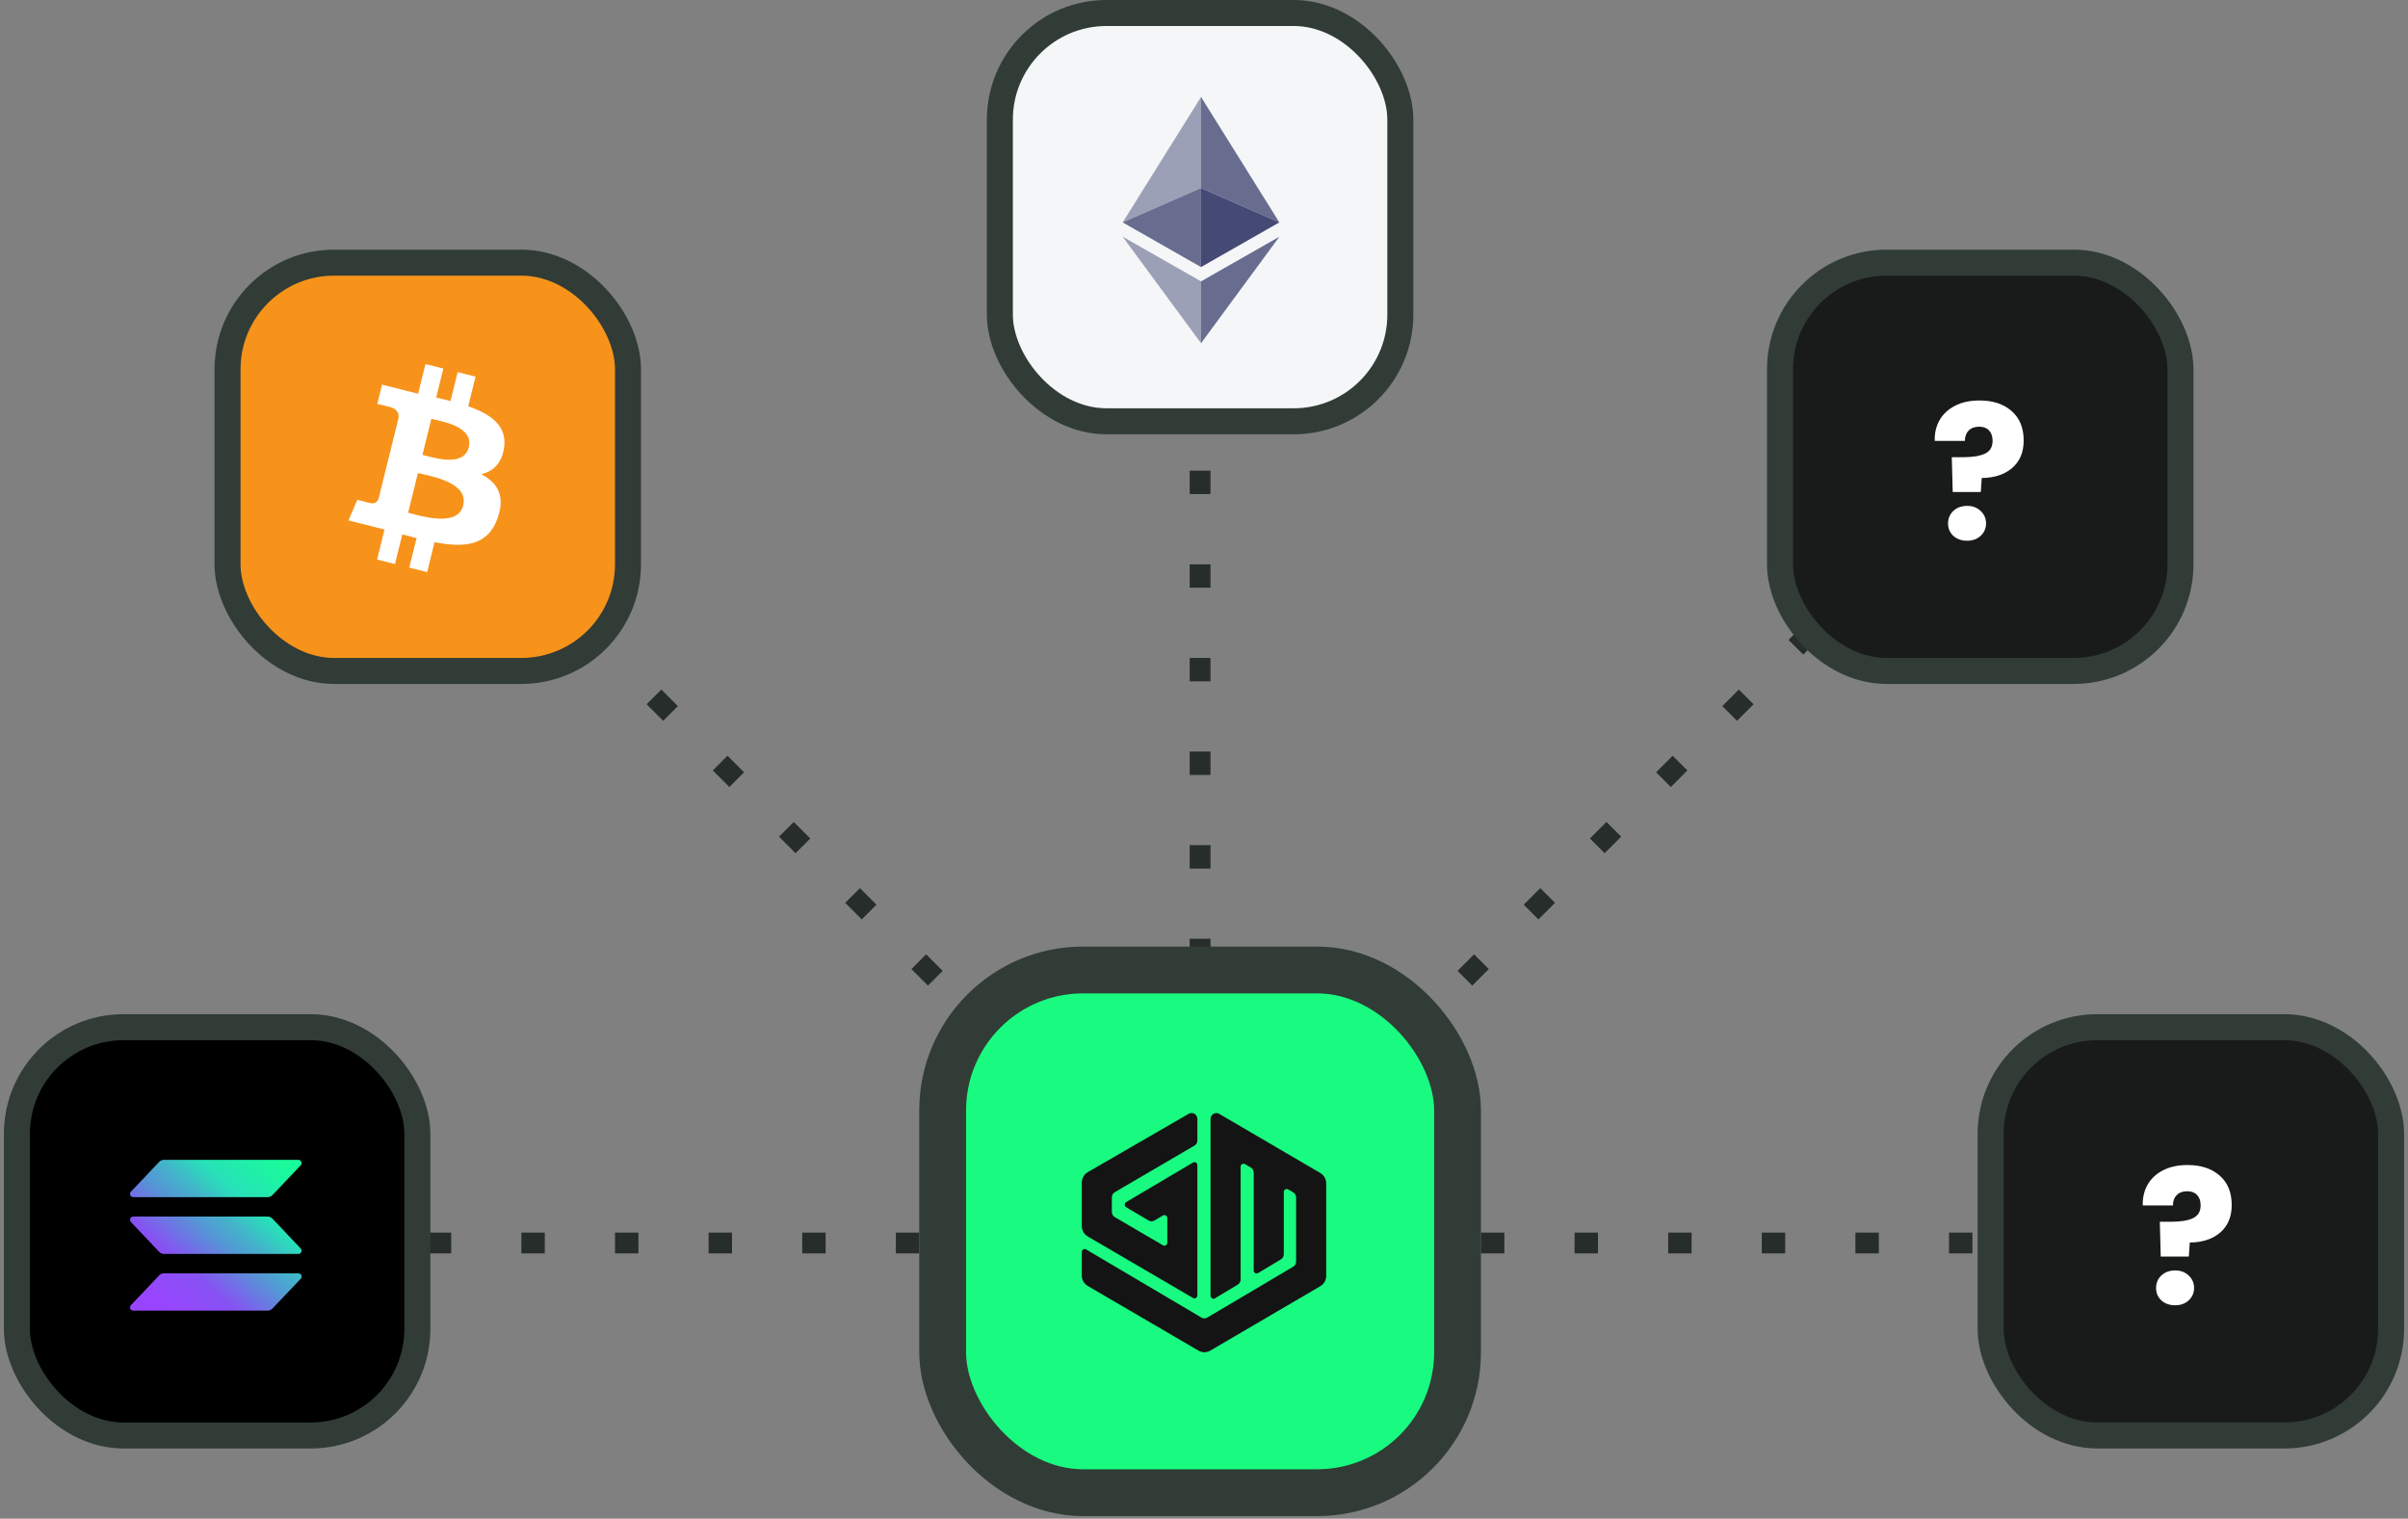 <svg width="463" height="292" viewBox="0 0 463 292" fill="none" xmlns="http://www.w3.org/2000/svg">
<rect x="0" y="0" width="463" height="292" fill="#808080" stroke="none"/>
<path d="M230.75 239V48.5M230.75 239H419M230.75 239H44.75M230.75 239L372.5 97.25M230.75 239L89 97.25" stroke="#262D2A" stroke-width="4" stroke-dasharray="4.5 13.5"/>
<rect x="181.25" y="186.5" width="99" height="100.5" rx="27" fill="#19FB80" stroke="#313C36" stroke-width="9"/>
<path d="M234.431 214.164C233.685 213.727 232.757 214.28 232.757 215.162V249.137C232.757 249.581 233.226 249.857 233.599 249.633L237.991 246.997C238.334 246.791 238.545 246.414 238.545 246.006V224.325C238.545 223.885 239.009 223.608 239.382 223.826L240.495 224.478C240.844 224.682 241.06 225.063 241.06 225.476V244.279C241.06 244.722 241.529 244.998 241.902 244.774L246.291 242.139C246.635 241.933 246.845 241.555 246.845 241.147V229.183C246.845 228.742 247.309 228.465 247.682 228.684L248.648 229.249C248.998 229.453 249.213 229.834 249.213 230.247V242.555C249.213 242.966 249 243.345 248.653 243.55L232.132 253.332C231.786 253.537 231.36 253.537 231.015 253.332L208.839 240.232C208.466 240.012 208 240.288 208 240.73V245.245C208 246.071 208.432 246.833 209.131 247.242L230.465 259.699C231.152 260.101 231.994 260.1 232.681 259.698L253.871 247.298C254.569 246.889 255 246.128 255 245.303V227.534C255 226.709 254.569 225.948 253.87 225.539L234.431 214.164Z" fill="#141414"/>
<path d="M230.228 224.02C230.228 223.578 229.762 223.302 229.389 223.522L216.541 231.122C216.168 231.343 216.168 231.895 216.541 232.117L220.85 234.671C221.196 234.876 221.622 234.877 221.968 234.672L223.605 233.704C223.978 233.484 224.444 233.76 224.444 234.202V238.93C224.444 239.37 223.98 239.647 223.607 239.429L214.35 234.018C214.001 233.814 213.785 233.433 213.785 233.02V230.219C213.785 229.806 214.001 229.425 214.35 229.221L229.662 220.271C230.012 220.066 230.228 219.685 230.228 219.273V215.15C230.228 214.271 229.305 213.718 228.559 214.15L209.139 225.38C208.435 225.787 208 226.552 208 227.381V235.729C208 236.555 208.432 237.317 209.131 237.725L229.391 249.565C229.764 249.783 230.228 249.507 230.228 249.066V224.02Z" fill="#141414"/>
<rect x="3.25" y="197.5" width="77" height="78.5" rx="20.5" fill="black" stroke="#313C36" stroke-width="5"/>
<path d="M57.827 245.865L52.379 251.604C52.262 251.729 52.119 251.829 51.96 251.897C51.802 251.965 51.63 252 51.457 252H25.633C25.51 252 25.389 251.965 25.286 251.898C25.183 251.832 25.102 251.738 25.053 251.627C25.004 251.516 24.988 251.393 25.009 251.274C25.029 251.155 25.085 251.044 25.169 250.955L30.61 245.215C30.728 245.091 30.871 244.991 31.029 244.923C31.188 244.855 31.359 244.82 31.533 244.82H57.357C57.481 244.817 57.603 244.851 57.708 244.916C57.813 244.982 57.896 245.076 57.946 245.188C57.996 245.3 58.012 245.424 57.991 245.544C57.969 245.665 57.913 245.776 57.827 245.865ZM52.379 234.304C52.261 234.18 52.118 234.081 51.96 234.013C51.801 233.945 51.63 233.909 51.457 233.908H25.633C25.51 233.908 25.389 233.944 25.286 234.01C25.183 234.076 25.102 234.171 25.053 234.282C25.004 234.393 24.988 234.515 25.009 234.635C25.029 234.754 25.085 234.865 25.169 234.953L30.61 240.696C30.729 240.82 30.871 240.919 31.03 240.987C31.189 241.055 31.36 241.091 31.533 241.092H57.357C57.48 241.091 57.6 241.055 57.702 240.989C57.805 240.922 57.886 240.828 57.934 240.717C57.983 240.606 57.998 240.484 57.977 240.365C57.957 240.246 57.901 240.135 57.818 240.047L52.379 234.304ZM25.633 230.181H51.457C51.63 230.181 51.802 230.145 51.96 230.077C52.119 230.009 52.262 229.91 52.379 229.785L57.827 224.045C57.913 223.957 57.969 223.845 57.991 223.725C58.012 223.604 57.996 223.481 57.946 223.369C57.896 223.257 57.813 223.162 57.708 223.097C57.603 223.031 57.481 222.998 57.357 223H31.533C31.359 223 31.188 223.036 31.029 223.104C30.871 223.172 30.728 223.271 30.61 223.396L25.169 229.135C25.085 229.224 25.029 229.335 25.009 229.454C24.988 229.574 25.004 229.696 25.053 229.807C25.102 229.918 25.183 230.013 25.286 230.079C25.389 230.145 25.51 230.181 25.633 230.181Z" fill="url(#paint0_linear_0_2451)"/>
<rect x="382.75" y="197.5" width="77" height="78.5" rx="20.5" fill="#191B1A" stroke="#313C36" stroke-width="5"/>
<rect x="342.25" y="50.5" width="77" height="78.5" rx="20.5" fill="#191B1A" stroke="#313C36" stroke-width="5"/>
<rect x="43.75" y="50.5" width="77" height="78.5" rx="20.5" fill="#F7931A" stroke="#313C36" stroke-width="5"/>
<path d="M96.922 86.08C97.546 81.877 94.369 79.618 90.025 78.111L91.434 72.417L87.993 71.554L86.621 77.097C85.717 76.87 84.788 76.656 83.865 76.444L85.246 70.864L81.808 70L80.398 75.692C79.649 75.52 78.914 75.35 78.201 75.171L78.205 75.154L73.46 73.96L72.545 77.662C72.545 77.662 75.097 78.251 75.044 78.287C76.437 78.638 76.689 79.567 76.647 80.303L75.042 86.789C75.138 86.814 75.262 86.849 75.4 86.905C75.285 86.876 75.162 86.845 75.036 86.814L72.786 95.9C72.615 96.327 72.183 96.967 71.209 96.724C71.244 96.774 68.708 96.095 68.708 96.095L67 100.062L71.478 101.187C72.311 101.397 73.127 101.617 73.931 101.824L72.507 107.583L75.944 108.447L77.354 102.749C78.293 103.006 79.204 103.242 80.096 103.466L78.691 109.136L82.131 110L83.555 104.252C89.422 105.371 93.834 104.92 95.691 99.574C97.187 95.27 95.616 92.788 92.53 91.169C94.778 90.647 96.471 89.158 96.923 86.081L96.922 86.08L96.922 86.08ZM89.06 97.184C87.997 101.488 80.803 99.161 78.471 98.578L80.36 90.949C82.692 91.535 90.172 92.696 89.06 97.184H89.06ZM90.124 86.018C89.154 89.933 83.167 87.944 81.225 87.456L82.938 80.537C84.88 81.025 91.135 81.935 90.125 86.018H90.124Z" fill="white"/>
<rect x="192.25" y="2.5" width="77" height="78.5" rx="20.5" fill="#F4F6F8" stroke="#313C36" stroke-width="5"/>
<path opacity="0.8" d="M230.926 18.643V36.146L245.989 42.757L230.926 18.643Z" fill="#454A75"/>
<path opacity="0.5" d="M230.929 18.643L215.863 42.757L230.929 36.146V18.643Z" fill="#454A75"/>
<path opacity="0.8" d="M230.926 54.099V65.993L245.999 45.511L230.926 54.099Z" fill="#454A75"/>
<path opacity="0.5" d="M230.929 65.993V54.097L215.863 45.511L230.929 65.993Z" fill="#454A75"/>
<path d="M230.926 51.349L245.989 42.759L230.926 36.152V51.349Z" fill="#454A75"/>
<path opacity="0.8" d="M215.863 42.759L230.929 51.349V36.152L215.863 42.759Z" fill="#454A75"/>
<path d="M380.609 77C383.177 77 385.229 77.672 386.765 79.016C388.325 80.36 389.105 82.256 389.105 84.704C389.105 86.96 388.361 88.724 386.873 89.996C385.409 91.244 383.465 91.88 381.041 91.904L380.861 94.604H375.461L375.281 87.908H377.441C379.289 87.908 380.693 87.68 381.653 87.224C382.637 86.768 383.129 85.94 383.129 84.74C383.129 83.9 382.901 83.24 382.445 82.76C381.989 82.28 381.353 82.04 380.537 82.04C379.673 82.04 379.001 82.292 378.521 82.796C378.041 83.276 377.801 83.936 377.801 84.776H372.005C371.957 83.312 372.257 81.992 372.905 80.816C373.577 79.64 374.561 78.716 375.857 78.044C377.177 77.348 378.761 77 380.609 77ZM378.233 103.964C377.153 103.964 376.265 103.652 375.569 103.028C374.897 102.38 374.561 101.588 374.561 100.652C374.561 99.692 374.897 98.888 375.569 98.24C376.265 97.592 377.153 97.268 378.233 97.268C379.289 97.268 380.153 97.592 380.825 98.24C381.521 98.888 381.869 99.692 381.869 100.652C381.869 101.588 381.521 102.38 380.825 103.028C380.153 103.652 379.289 103.964 378.233 103.964Z" fill="white"/>
<path d="M420.609 224C423.177 224 425.229 224.672 426.765 226.016C428.325 227.36 429.105 229.256 429.105 231.704C429.105 233.96 428.361 235.724 426.873 236.996C425.409 238.244 423.465 238.88 421.041 238.904L420.861 241.604H415.461L415.281 234.908H417.441C419.289 234.908 420.693 234.68 421.653 234.224C422.637 233.768 423.129 232.94 423.129 231.74C423.129 230.9 422.901 230.24 422.445 229.76C421.989 229.28 421.353 229.04 420.537 229.04C419.673 229.04 419.001 229.292 418.521 229.796C418.041 230.276 417.801 230.936 417.801 231.776H412.005C411.957 230.312 412.257 228.992 412.905 227.816C413.577 226.64 414.561 225.716 415.857 225.044C417.177 224.348 418.761 224 420.609 224ZM418.233 250.964C417.153 250.964 416.265 250.652 415.569 250.028C414.897 249.38 414.561 248.588 414.561 247.652C414.561 246.692 414.897 245.888 415.569 245.24C416.265 244.592 417.153 244.268 418.233 244.268C419.289 244.268 420.153 244.592 420.825 245.24C421.521 245.888 421.869 246.692 421.869 247.652C421.869 248.588 421.521 249.38 420.825 250.028C420.153 250.652 419.289 250.964 418.233 250.964Z" fill="white"/>
<defs>
<linearGradient id="paint0_linear_0_2451" x1="27.785" y1="252.692" x2="54.333" y2="222.232" gradientUnits="userSpaceOnUse">
<stop offset="0.08" stop-color="#9945FF"/>
<stop offset="0.3" stop-color="#8752F3"/>
<stop offset="0.5" stop-color="#5497D5"/>
<stop offset="0.6" stop-color="#43B4CA"/>
<stop offset="0.72" stop-color="#28E0B9"/>
<stop offset="0.97" stop-color="#19FB9B"/>
</linearGradient>
</defs>
</svg>
